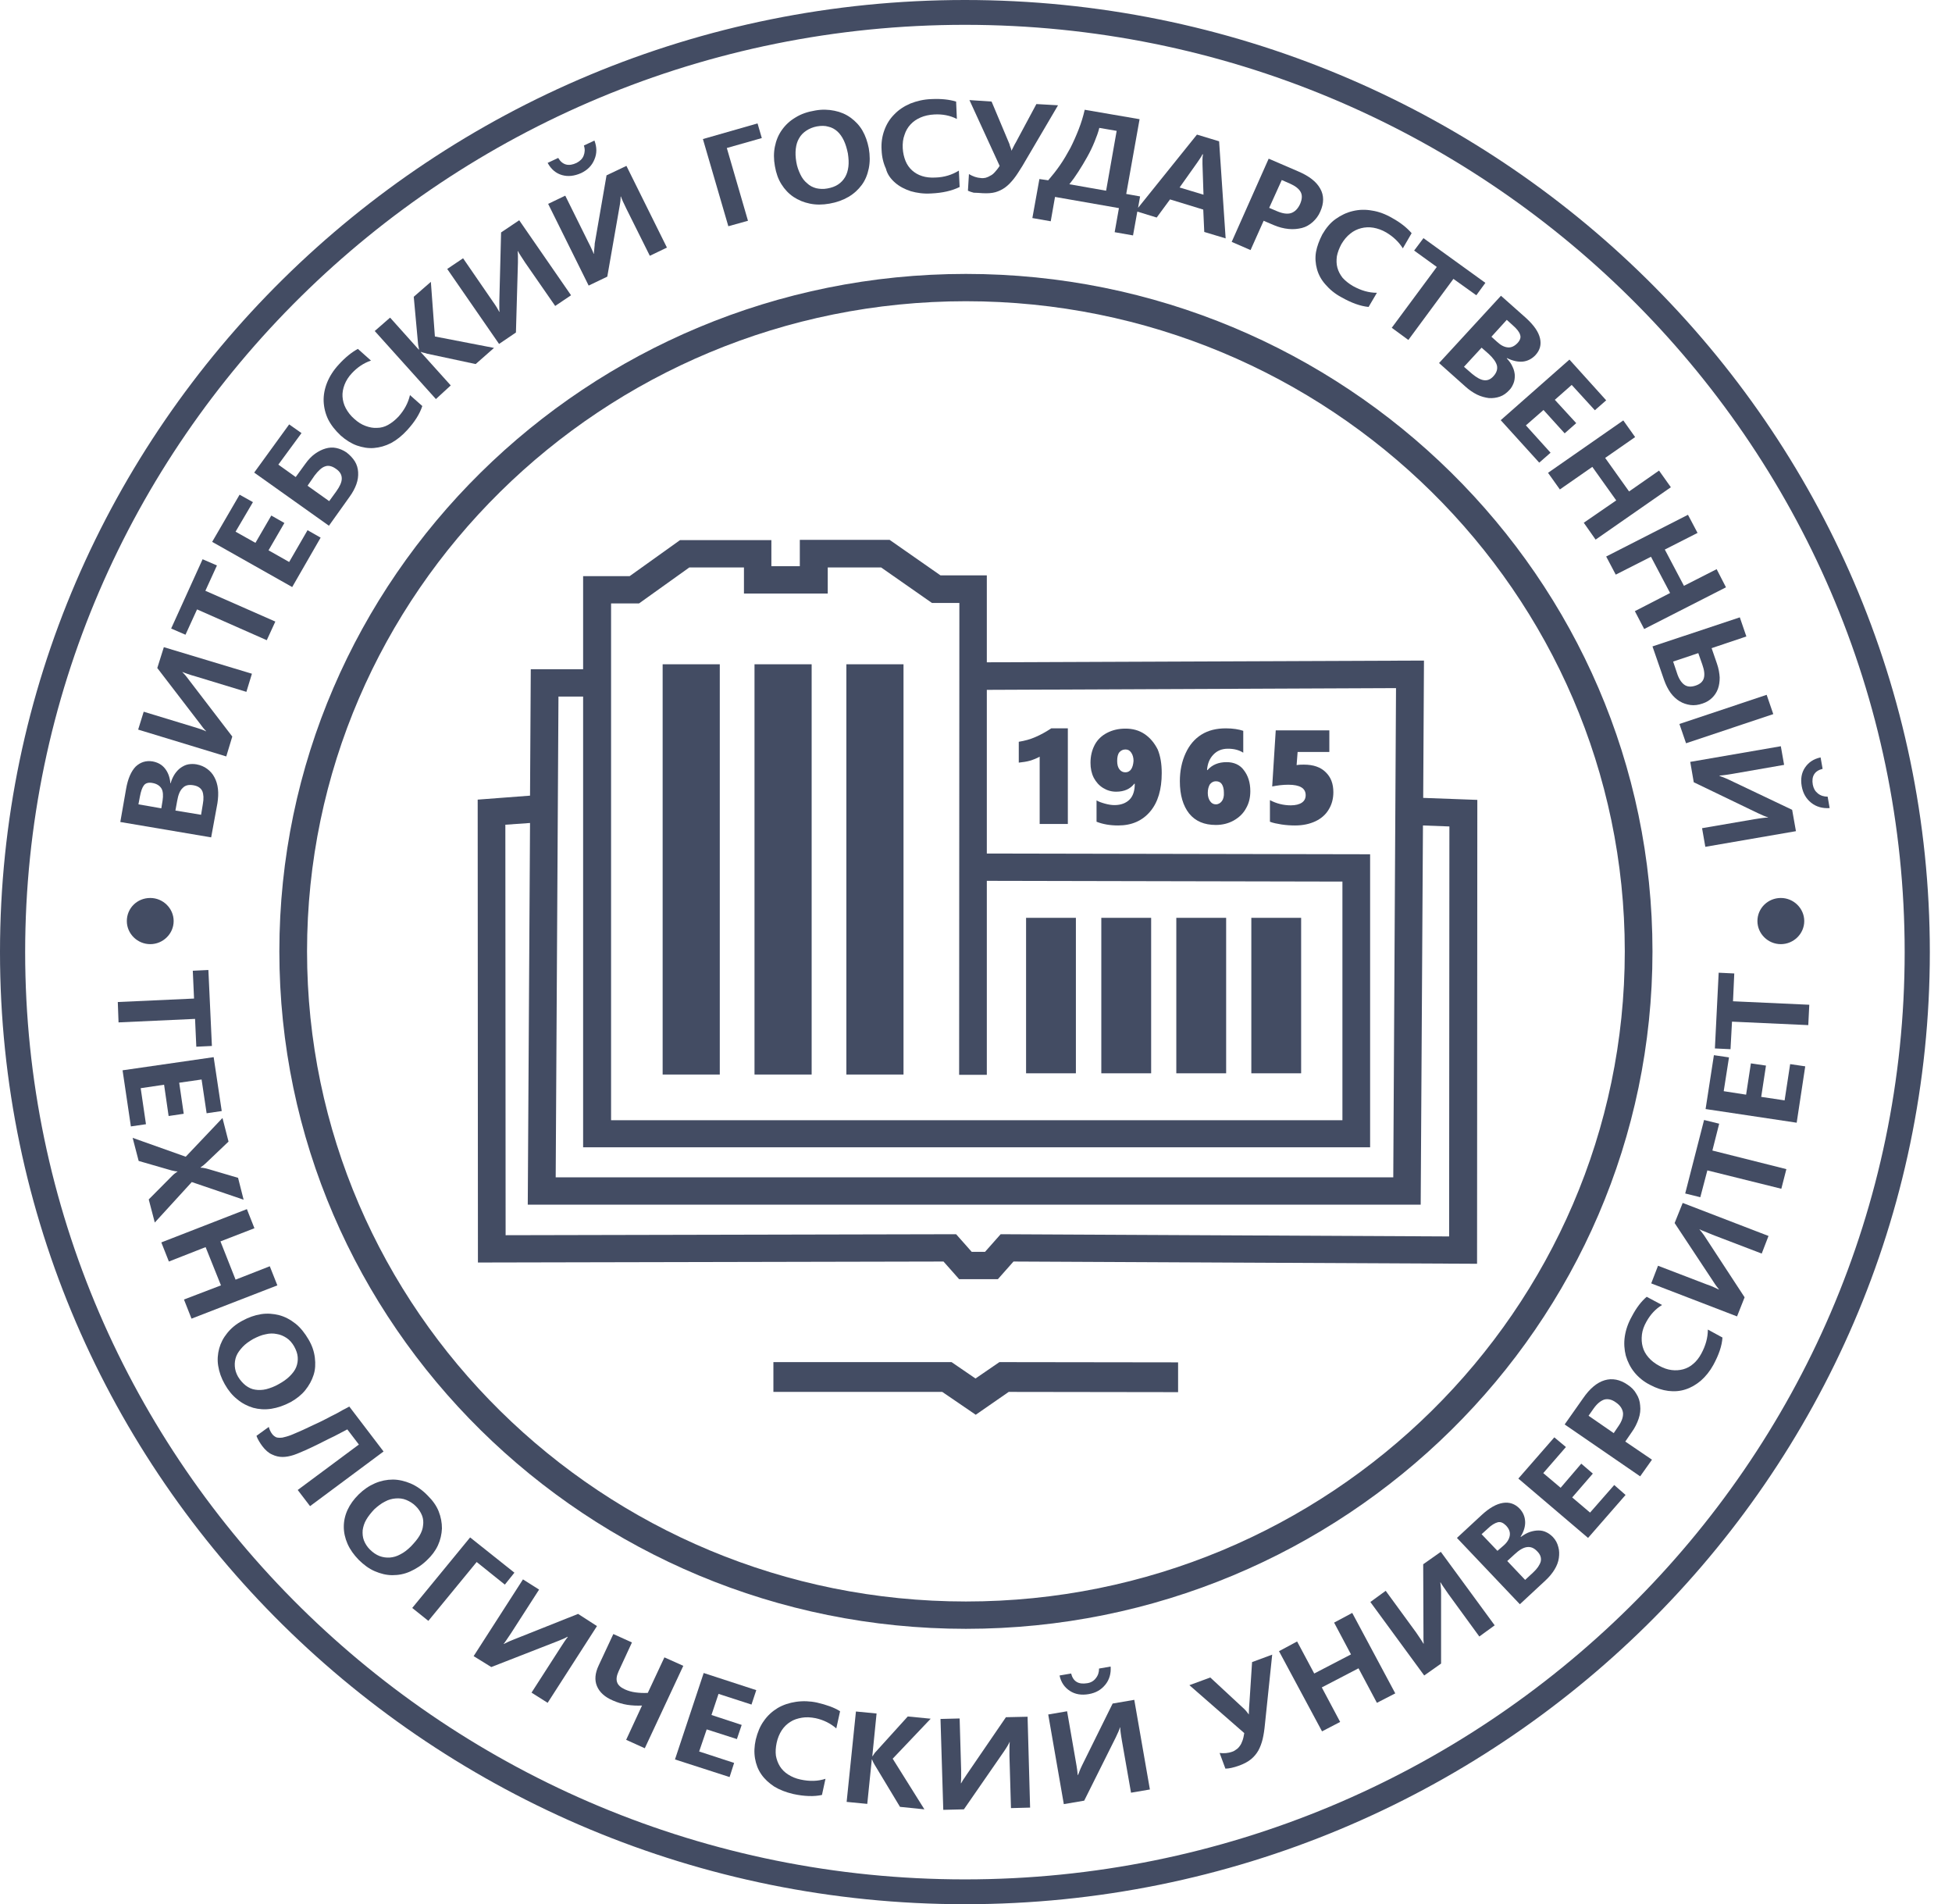 <svg width="81" height="79" viewBox="0 0 81 79" fill="none" xmlns="http://www.w3.org/2000/svg">
<path d="M5.263 38.212C5.263 38.738 5.702 39.17 6.235 39.17C6.767 39.17 7.206 38.738 7.206 38.212C7.206 37.687 6.767 37.254 6.235 37.254C5.692 37.254 5.263 37.676 5.263 38.212Z" fill="#434C63"/>
<path d="M40.04 0C17.963 0 0 17.72 0 39.5C0 61.28 17.963 79 40.04 79C62.117 79 80.08 61.28 80.08 39.5C80.08 17.72 62.117 0 40.04 0ZM40.04 77.97C18.537 77.97 1.044 60.713 1.044 39.5C1.044 18.287 18.537 1.03 40.04 1.03C61.543 1.03 79.036 18.287 79.036 39.5C79.036 60.713 61.543 77.97 40.04 77.97Z" fill="#434C63"/>
<path d="M11.592 39.469C11.592 54.964 24.375 67.575 40.082 67.575C55.789 67.575 68.571 54.964 68.571 39.469C68.571 23.974 55.789 11.364 40.082 11.364C24.375 11.364 11.592 23.974 11.592 39.469ZM40.082 12.497C55.151 12.497 67.422 24.592 67.422 39.469C67.422 54.346 55.162 66.441 40.082 66.441C25.002 66.441 12.741 54.346 12.741 39.469C12.741 24.592 25.002 12.497 40.082 12.497Z" fill="#434C63"/>
<path d="M9.023 33.319C9.054 33.112 9.065 32.917 9.044 32.731C9.023 32.546 8.971 32.381 8.898 32.247C8.825 32.103 8.72 31.989 8.595 31.897C8.47 31.804 8.323 31.742 8.156 31.711C8.041 31.691 7.927 31.691 7.812 31.711C7.697 31.732 7.603 31.783 7.509 31.845C7.415 31.907 7.331 32 7.258 32.103C7.185 32.216 7.122 32.34 7.081 32.494H7.07C7.049 32.237 6.966 32.031 6.84 31.876C6.715 31.722 6.548 31.629 6.329 31.588C6.057 31.546 5.827 31.619 5.629 31.804C5.441 32 5.305 32.309 5.232 32.731L4.992 34.102L8.762 34.74L9.023 33.319ZM6.746 33.215L6.694 33.535L5.744 33.37L5.807 33.04C5.848 32.824 5.901 32.669 5.974 32.577C6.047 32.484 6.172 32.453 6.329 32.484C6.506 32.515 6.632 32.597 6.705 32.721C6.767 32.834 6.778 33.009 6.746 33.215ZM8.417 33.36L8.344 33.803L7.279 33.627L7.352 33.226C7.394 32.978 7.467 32.793 7.582 32.69C7.686 32.577 7.833 32.546 8.021 32.577C8.209 32.608 8.334 32.69 8.396 32.824C8.449 32.958 8.459 33.133 8.417 33.36Z" fill="#434C63"/>
<path d="M9.639 30.557L7.864 28.239C7.801 28.157 7.749 28.085 7.697 28.023C7.645 27.961 7.603 27.92 7.571 27.889V27.879C7.624 27.899 7.697 27.93 7.791 27.961C7.885 27.992 8 28.033 8.125 28.064L10.224 28.703L10.454 27.951L6.799 26.849L6.527 27.714L8.282 30.001C8.344 30.084 8.396 30.156 8.438 30.207C8.48 30.259 8.522 30.3 8.553 30.331V30.341C8.511 30.32 8.438 30.29 8.355 30.259C8.271 30.228 8.156 30.197 8.031 30.156L5.963 29.527L5.733 30.269L9.389 31.382L9.639 30.557Z" fill="#434C63"/>
<path d="M9.002 23.459L8.407 23.201L7.102 26.076L7.697 26.333L8.177 25.282L11.07 26.56L11.425 25.787L8.522 24.51L9.002 23.459Z" fill="#434C63"/>
<path d="M13.305 22.305L12.762 21.996L11.999 23.315L11.143 22.831L11.801 21.697L11.258 21.388L10.6 22.521L9.775 22.058L10.496 20.832L9.942 20.523L8.804 22.48L12.125 24.355L13.305 22.305Z" fill="#434C63"/>
<path d="M14.495 20.626C14.631 20.44 14.725 20.265 14.788 20.09C14.851 19.915 14.871 19.75 14.861 19.585C14.851 19.431 14.809 19.276 14.725 19.142C14.642 19.008 14.527 18.885 14.38 18.771C14.245 18.678 14.099 18.617 13.952 18.586C13.806 18.555 13.66 18.565 13.514 18.606C13.367 18.648 13.221 18.72 13.075 18.823C12.929 18.926 12.793 19.07 12.668 19.245L12.271 19.791L11.55 19.276L12.511 17.968L11.999 17.607L10.548 19.606L13.649 21.811L14.495 20.626ZM13.054 19.729C13.211 19.523 13.357 19.389 13.493 19.348C13.629 19.297 13.785 19.338 13.942 19.451C14.109 19.564 14.182 19.698 14.182 19.853C14.182 20.008 14.099 20.183 13.952 20.389L13.66 20.791L12.762 20.152L13.054 19.729Z" fill="#434C63"/>
<path d="M14.14 18.071C14.349 18.256 14.579 18.4 14.809 18.483C15.049 18.565 15.279 18.606 15.519 18.586C15.759 18.565 15.989 18.503 16.229 18.38C16.459 18.256 16.678 18.081 16.887 17.854C17.211 17.504 17.42 17.164 17.524 16.845L17.012 16.391C16.939 16.711 16.782 17.009 16.532 17.288C16.396 17.432 16.25 17.545 16.104 17.628C15.957 17.71 15.801 17.751 15.644 17.751C15.488 17.762 15.331 17.731 15.164 17.669C14.997 17.607 14.851 17.514 14.704 17.38C14.548 17.247 14.433 17.092 14.349 16.937C14.266 16.783 14.224 16.618 14.213 16.453C14.203 16.288 14.234 16.123 14.297 15.959C14.36 15.794 14.464 15.629 14.6 15.485C14.83 15.238 15.091 15.062 15.394 14.959L14.851 14.475C14.6 14.609 14.328 14.825 14.057 15.124C13.838 15.361 13.681 15.608 13.576 15.866C13.472 16.123 13.42 16.391 13.43 16.649C13.441 16.907 13.503 17.164 13.618 17.401C13.743 17.648 13.921 17.865 14.14 18.071Z" fill="#434C63"/>
<path d="M18.704 15.99L17.461 14.609L17.472 14.599C17.514 14.619 17.555 14.63 17.608 14.64C17.649 14.65 17.691 14.661 17.712 14.671L19.738 15.104L20.5 14.434L18.046 13.96L17.879 11.693L17.169 12.312L17.346 14.248C17.346 14.29 17.357 14.331 17.367 14.382C17.378 14.424 17.378 14.465 17.388 14.496L17.378 14.506L16.187 13.177L15.55 13.733L18.088 16.556L18.704 15.99Z" fill="#434C63"/>
<path d="M21.409 13.795L21.492 10.89C21.492 10.787 21.492 10.694 21.492 10.612C21.492 10.529 21.482 10.467 21.482 10.426L21.492 10.416C21.513 10.467 21.555 10.529 21.607 10.612C21.66 10.694 21.722 10.787 21.795 10.9L23.038 12.693L23.696 12.25L21.545 9.138L20.793 9.643L20.72 12.507C20.72 12.61 20.72 12.703 20.72 12.765C20.72 12.827 20.72 12.889 20.73 12.93L20.72 12.94C20.699 12.899 20.657 12.837 20.615 12.755C20.563 12.672 20.5 12.579 20.427 12.476L19.216 10.715L18.558 11.158L20.709 14.269L21.409 13.795Z" fill="#434C63"/>
<path d="M24.657 10.364C24.646 10.426 24.646 10.488 24.646 10.529H24.636C24.615 10.488 24.594 10.416 24.552 10.334C24.511 10.251 24.469 10.148 24.406 10.035L23.456 8.118L22.746 8.458L24.427 11.848L25.2 11.477L25.701 8.613C25.722 8.51 25.733 8.427 25.743 8.345C25.753 8.263 25.753 8.201 25.753 8.16L25.764 8.149C25.785 8.201 25.806 8.273 25.847 8.355C25.889 8.448 25.941 8.551 25.994 8.664L26.965 10.612L27.675 10.272L25.994 6.882L25.169 7.274L24.678 10.107C24.678 10.21 24.657 10.303 24.657 10.364Z" fill="#434C63"/>
<path d="M23.32 7.263C23.571 7.335 23.832 7.305 24.114 7.181C24.375 7.057 24.563 6.872 24.667 6.614C24.772 6.367 24.772 6.109 24.667 5.831L24.229 6.037C24.281 6.192 24.27 6.326 24.218 6.46C24.166 6.594 24.062 6.686 23.926 6.758C23.602 6.913 23.341 6.851 23.163 6.552L22.725 6.758C22.871 7.026 23.07 7.191 23.32 7.263Z" fill="#434C63"/>
<path d="M31.038 9.159L30.16 6.14L31.612 5.728L31.435 5.12L29.168 5.769L30.223 9.386L31.038 9.159Z" fill="#434C63"/>
<path d="M32.427 7.645C32.562 7.861 32.73 8.036 32.928 8.17C33.126 8.304 33.356 8.397 33.607 8.448C33.858 8.5 34.129 8.5 34.421 8.448C34.714 8.397 34.975 8.304 35.205 8.17C35.434 8.036 35.612 7.871 35.758 7.675C35.904 7.48 35.998 7.243 36.051 6.985C36.103 6.728 36.103 6.449 36.051 6.151C35.998 5.883 35.915 5.636 35.789 5.419C35.664 5.203 35.497 5.028 35.299 4.883C35.1 4.739 34.881 4.646 34.63 4.595C34.38 4.543 34.108 4.533 33.826 4.585C33.513 4.636 33.241 4.729 33.011 4.873C32.782 5.007 32.594 5.182 32.448 5.388C32.301 5.594 32.207 5.821 32.155 6.079C32.103 6.336 32.103 6.604 32.155 6.892C32.207 7.191 32.291 7.428 32.427 7.645ZM33.158 5.739C33.231 5.605 33.335 5.502 33.461 5.419C33.586 5.337 33.732 5.275 33.899 5.244C34.077 5.213 34.233 5.213 34.369 5.254C34.515 5.285 34.641 5.357 34.745 5.45C34.85 5.543 34.944 5.677 35.017 5.831C35.09 5.986 35.142 6.161 35.184 6.367C35.215 6.573 35.225 6.748 35.205 6.913C35.184 7.078 35.142 7.222 35.069 7.346C34.996 7.469 34.902 7.572 34.776 7.655C34.651 7.737 34.505 7.789 34.327 7.82C34.16 7.851 34.014 7.84 33.868 7.809C33.722 7.768 33.596 7.706 33.492 7.603C33.377 7.511 33.283 7.387 33.21 7.232C33.137 7.078 33.074 6.913 33.043 6.717C33.011 6.522 33.001 6.346 33.022 6.171C33.043 5.996 33.085 5.862 33.158 5.739Z" fill="#434C63"/>
<path d="M37.147 7.583C37.325 7.737 37.544 7.851 37.795 7.933C38.045 8.005 38.327 8.046 38.641 8.026C39.121 8.005 39.507 7.912 39.821 7.758L39.789 7.078C39.507 7.253 39.184 7.356 38.808 7.366C38.609 7.377 38.421 7.356 38.265 7.305C38.097 7.253 37.962 7.171 37.847 7.068C37.732 6.965 37.638 6.831 37.575 6.676C37.513 6.521 37.471 6.346 37.46 6.151C37.45 5.945 37.471 5.759 37.534 5.594C37.586 5.429 37.669 5.285 37.784 5.162C37.899 5.038 38.035 4.945 38.202 4.873C38.369 4.801 38.557 4.76 38.766 4.749C39.111 4.729 39.424 4.791 39.706 4.935L39.675 4.214C39.403 4.131 39.058 4.09 38.651 4.111C38.327 4.121 38.035 4.193 37.774 4.296C37.513 4.409 37.293 4.554 37.116 4.739C36.928 4.925 36.792 5.141 36.698 5.399C36.604 5.656 36.562 5.924 36.583 6.233C36.594 6.511 36.656 6.769 36.761 6.995C36.823 7.243 36.97 7.428 37.147 7.583Z" fill="#434C63"/>
<path d="M40.771 8.015C40.98 8.026 41.157 8.015 41.304 7.974C41.45 7.933 41.596 7.861 41.721 7.768C41.847 7.675 41.962 7.552 42.076 7.408C42.191 7.263 42.296 7.088 42.421 6.892L43.904 4.368L43.006 4.317L42.233 5.759C42.191 5.842 42.139 5.934 42.097 6.006C42.056 6.089 42.014 6.171 41.972 6.254C41.962 6.202 41.951 6.151 41.93 6.109C41.909 6.068 41.899 6.017 41.888 5.976L41.147 4.214L40.228 4.152L41.481 6.882C41.419 6.985 41.345 7.068 41.283 7.14C41.22 7.212 41.157 7.263 41.084 7.294C41.022 7.335 40.959 7.356 40.896 7.377C40.834 7.387 40.771 7.397 40.708 7.387C40.531 7.377 40.364 7.315 40.207 7.222L40.165 7.912C40.238 7.943 40.312 7.974 40.406 7.995C40.51 7.995 40.625 8.005 40.771 8.015Z" fill="#434C63"/>
<path d="M43.131 7.428L42.839 9.046L43.601 9.18L43.779 8.17L46.431 8.634L46.254 9.633L47.016 9.767L47.194 8.778L47.998 9.025L48.551 8.273L49.93 8.695L49.972 9.623L50.859 9.89L50.588 5.862L49.669 5.584L47.225 8.623L47.309 8.149L46.734 8.046L47.288 4.945L45.011 4.554C44.948 4.832 44.865 5.1 44.76 5.368C44.656 5.635 44.541 5.893 44.416 6.14C44.28 6.388 44.144 6.625 43.987 6.851C43.831 7.078 43.664 7.284 43.497 7.48L43.131 7.428ZM49.679 6.748C49.721 6.686 49.763 6.625 49.804 6.563C49.846 6.501 49.878 6.449 49.898 6.398L49.919 6.408C49.909 6.46 49.898 6.532 49.898 6.604C49.898 6.676 49.898 6.748 49.898 6.81L49.94 8.077L48.948 7.778L49.679 6.748ZM44.75 7.119C44.875 6.923 45.001 6.717 45.115 6.511C45.23 6.305 45.335 6.089 45.418 5.883C45.502 5.677 45.575 5.481 45.617 5.306L46.337 5.429L45.899 7.912L44.374 7.644C44.499 7.49 44.625 7.315 44.75 7.119Z" fill="#434C63"/>
<path d="M52.436 9.159L52.844 9.334C53.063 9.427 53.261 9.478 53.47 9.499C53.669 9.52 53.857 9.499 54.024 9.458C54.191 9.417 54.347 9.324 54.473 9.211C54.598 9.097 54.713 8.953 54.786 8.778C54.943 8.428 54.943 8.108 54.786 7.83C54.629 7.541 54.327 7.305 53.867 7.109L52.645 6.583L51.11 10.035L51.893 10.375L52.436 9.159ZM53.188 7.469L53.522 7.614C53.752 7.717 53.898 7.83 53.971 7.964C54.045 8.098 54.034 8.263 53.951 8.458C53.857 8.664 53.731 8.788 53.575 8.84C53.418 8.891 53.219 8.86 52.979 8.757L52.666 8.623L53.188 7.469Z" fill="#434C63"/>
<path d="M54.608 10.457C54.567 10.704 54.588 10.941 54.65 11.168C54.713 11.395 54.828 11.611 55.005 11.807C55.172 12.002 55.392 12.188 55.663 12.332C56.081 12.569 56.457 12.703 56.791 12.734L57.136 12.147C56.802 12.147 56.478 12.054 56.144 11.868C55.966 11.765 55.83 11.652 55.715 11.529C55.611 11.395 55.538 11.261 55.496 11.106C55.454 10.952 55.454 10.797 55.475 10.632C55.507 10.467 55.569 10.303 55.663 10.127C55.768 9.952 55.883 9.808 56.029 9.695C56.165 9.581 56.321 9.509 56.478 9.468C56.635 9.427 56.812 9.417 56.99 9.447C57.167 9.478 57.345 9.54 57.522 9.643C57.815 9.818 58.044 10.035 58.212 10.303L58.577 9.674C58.389 9.458 58.128 9.241 57.773 9.046C57.491 8.881 57.209 8.778 56.937 8.737C56.655 8.685 56.394 8.695 56.133 8.757C55.872 8.819 55.642 8.932 55.423 9.087C55.204 9.241 55.026 9.458 54.87 9.726C54.744 9.973 54.65 10.22 54.608 10.457Z" fill="#434C63"/>
<path d="M61.637 11.735L59.068 9.88L58.681 10.395L59.621 11.075L57.752 13.599L58.441 14.104L60.311 11.57L61.261 12.25L61.637 11.735Z" fill="#434C63"/>
<path d="M60.801 16.031C60.958 16.175 61.125 16.288 61.292 16.371C61.459 16.453 61.627 16.494 61.783 16.515C61.94 16.525 62.096 16.505 62.243 16.453C62.389 16.402 62.514 16.309 62.629 16.185C62.713 16.103 62.765 16 62.807 15.897C62.848 15.794 62.859 15.681 62.859 15.567C62.848 15.454 62.827 15.341 62.765 15.217C62.713 15.093 62.629 14.98 62.525 14.867L62.535 14.856C62.765 14.97 62.984 15.021 63.193 15.001C63.391 14.98 63.569 14.887 63.715 14.733C63.903 14.527 63.966 14.3 63.903 14.032C63.84 13.764 63.653 13.496 63.329 13.198L62.284 12.27L59.715 15.062L60.801 16.031ZM62.525 13.27L62.775 13.496C62.942 13.641 63.047 13.774 63.078 13.888C63.12 14.001 63.078 14.114 62.974 14.228C62.848 14.362 62.713 14.424 62.577 14.413C62.431 14.403 62.284 14.331 62.128 14.187L61.888 13.97L62.525 13.27ZM61.773 14.681C61.961 14.856 62.075 15.011 62.117 15.165C62.149 15.31 62.107 15.454 61.981 15.598C61.856 15.742 61.721 15.794 61.574 15.773C61.428 15.753 61.271 15.66 61.094 15.516L60.749 15.217L61.48 14.424L61.773 14.681Z" fill="#434C63"/>
<path d="M63.872 19.194L64.342 18.782L63.318 17.648L64.049 17.009L64.927 17.978L65.407 17.555L64.519 16.587L65.219 15.969L66.18 17.02L66.65 16.608L65.125 14.918L62.274 17.432L63.872 19.194Z" fill="#434C63"/>
<path d="M67.36 17.442L64.237 19.616L64.728 20.306L66.075 19.369L67.067 20.76L65.72 21.687L66.211 22.387L69.334 20.214L68.843 19.523L67.6 20.389L66.608 18.998L67.851 18.133L67.36 17.442Z" fill="#434C63"/>
<path d="M67.047 23.84L68.509 23.098L69.302 24.602L67.84 25.355L68.227 26.096L71.621 24.366L71.234 23.613L69.877 24.304L69.083 22.799L70.441 22.109L70.044 21.357L66.65 23.088L67.047 23.84Z" fill="#434C63"/>
<path d="M73.309 28.826L69.689 30.036L69.964 30.836L73.584 29.626L73.309 28.826Z" fill="#434C63"/>
<path d="M69.052 28.208C69.125 28.414 69.219 28.6 69.323 28.744C69.438 28.899 69.563 29.012 69.699 29.094C69.835 29.177 69.992 29.228 70.148 29.249C70.305 29.27 70.472 29.249 70.65 29.187C70.806 29.136 70.942 29.053 71.046 28.95C71.151 28.847 71.234 28.724 71.287 28.579C71.339 28.435 71.36 28.28 71.36 28.105C71.349 27.93 71.318 27.735 71.245 27.528L71.025 26.89L72.467 26.405L72.195 25.612L68.571 26.818L69.052 28.208ZM70.472 27.096L70.639 27.57C70.723 27.807 70.743 27.992 70.702 28.136C70.66 28.28 70.545 28.384 70.357 28.445C70.169 28.507 70.013 28.497 69.887 28.404C69.762 28.311 69.657 28.147 69.584 27.91L69.428 27.446L70.472 27.096Z" fill="#434C63"/>
<path d="M70.284 32.453L72.937 33.731C73.031 33.772 73.114 33.813 73.187 33.844C73.26 33.875 73.323 33.895 73.365 33.906V33.916C73.313 33.916 73.229 33.926 73.135 33.937C73.041 33.947 72.926 33.968 72.79 33.988L70.629 34.359L70.764 35.132L74.524 34.483L74.367 33.597L71.746 32.35C71.652 32.309 71.569 32.268 71.506 32.247C71.443 32.226 71.391 32.206 71.349 32.185V32.175C71.401 32.175 71.475 32.165 71.569 32.154C71.663 32.144 71.777 32.123 71.903 32.103L74.033 31.732L73.897 30.959L70.138 31.608L70.284 32.453Z" fill="#434C63"/>
<path d="M75.161 33.308C75.37 33.473 75.631 33.545 75.923 33.525L75.84 33.051C75.683 33.051 75.547 33.009 75.433 32.917C75.318 32.824 75.255 32.711 75.224 32.556C75.161 32.206 75.297 31.979 75.631 31.897L75.547 31.423C75.255 31.485 75.046 31.629 74.9 31.845C74.754 32.062 74.712 32.319 74.764 32.618C74.816 32.906 74.942 33.133 75.161 33.308Z" fill="#434C63"/>
<path d="M8.052 41.427L4.888 41.571L4.919 42.416L8.094 42.271L8.146 43.425L8.793 43.394L8.647 40.242L8 40.273L8.052 41.427Z" fill="#434C63"/>
<path d="M5.838 45.146L6.809 45.002L6.997 46.3L7.624 46.207L7.436 44.919L8.365 44.785L8.574 46.186L9.201 46.094L8.866 43.858L5.086 44.404L5.431 46.732L6.057 46.64L5.838 45.146Z" fill="#434C63"/>
<path d="M10.109 49.772L9.879 48.865L8.658 48.505C8.595 48.484 8.543 48.474 8.49 48.463C8.438 48.453 8.386 48.443 8.323 48.443V48.432C8.417 48.37 8.501 48.298 8.574 48.226L9.483 47.361L9.232 46.382L7.707 47.989L5.504 47.206L5.754 48.164L7.112 48.556C7.164 48.566 7.216 48.577 7.258 48.587C7.3 48.597 7.331 48.597 7.363 48.597V48.608C7.321 48.638 7.279 48.659 7.248 48.69C7.216 48.711 7.185 48.741 7.154 48.772L6.172 49.761L6.423 50.719L7.958 49.04L10.109 49.772Z" fill="#434C63"/>
<path d="M11.195 52.533L9.775 53.089L9.148 51.502L10.558 50.956L10.245 50.163L6.694 51.544L7.008 52.337L8.532 51.739L9.169 53.326L7.634 53.913L7.947 54.707L11.509 53.326L11.195 52.533Z" fill="#434C63"/>
<path d="M11.258 58.446C11.519 58.405 11.791 58.312 12.062 58.168C12.302 58.034 12.511 57.869 12.668 57.674C12.825 57.478 12.939 57.272 13.012 57.045C13.086 56.819 13.096 56.582 13.065 56.324C13.033 56.066 12.95 55.819 12.804 55.572C12.647 55.304 12.469 55.078 12.261 54.913C12.052 54.748 11.822 54.624 11.582 54.562C11.341 54.501 11.091 54.48 10.83 54.521C10.569 54.562 10.308 54.655 10.046 54.799C9.796 54.933 9.597 55.098 9.43 55.304C9.263 55.51 9.159 55.716 9.096 55.943C9.034 56.169 9.013 56.417 9.054 56.664C9.096 56.922 9.18 57.169 9.326 57.426C9.472 57.684 9.639 57.89 9.848 58.055C10.046 58.22 10.266 58.333 10.506 58.405C10.736 58.467 10.986 58.488 11.258 58.446ZM10.193 57.478C10.078 57.385 9.973 57.272 9.879 57.117C9.796 56.973 9.754 56.829 9.744 56.685C9.733 56.54 9.754 56.396 9.806 56.262C9.859 56.128 9.953 56.005 10.067 55.881C10.182 55.757 10.329 55.654 10.506 55.551C10.684 55.459 10.851 55.386 11.018 55.356C11.185 55.314 11.341 55.314 11.488 55.345C11.634 55.366 11.77 55.428 11.895 55.51C12.02 55.593 12.125 55.716 12.208 55.861C12.292 56.015 12.344 56.159 12.354 56.303C12.365 56.448 12.344 56.582 12.292 56.716C12.24 56.849 12.146 56.973 12.02 57.097C11.895 57.22 11.749 57.323 11.561 57.426C11.383 57.529 11.206 57.591 11.049 57.633C10.882 57.674 10.725 57.674 10.59 57.653C10.443 57.633 10.318 57.571 10.193 57.478Z" fill="#434C63"/>
<path d="M14.495 58.354C14.318 58.446 14.14 58.539 13.984 58.632C13.817 58.714 13.66 58.797 13.503 58.879C13.347 58.962 13.19 59.034 13.033 59.106C12.877 59.178 12.73 59.25 12.574 59.322C12.375 59.415 12.208 59.477 12.072 59.538C11.937 59.59 11.812 59.621 11.717 59.642C11.623 59.652 11.54 59.652 11.467 59.631C11.404 59.6 11.341 59.559 11.289 59.487C11.227 59.405 11.185 59.312 11.153 59.199L10.642 59.569C10.694 59.714 10.778 59.848 10.882 59.992C11.007 60.157 11.143 60.28 11.289 60.342C11.435 60.414 11.582 60.445 11.728 60.445C11.874 60.445 12.031 60.414 12.187 60.363C12.344 60.311 12.501 60.239 12.668 60.167C12.783 60.115 12.898 60.064 13.023 60.002C13.148 59.94 13.284 59.879 13.42 59.806C13.556 59.734 13.712 59.662 13.879 59.58C14.036 59.497 14.213 59.405 14.412 59.301L14.892 59.93L12.354 61.815L12.866 62.485L15.916 60.218L14.495 58.354Z" fill="#434C63"/>
<path d="M18.172 64.113C18.276 63.886 18.328 63.649 18.339 63.412C18.339 63.175 18.297 62.938 18.203 62.701C18.109 62.464 17.952 62.248 17.743 62.042C17.524 61.815 17.284 61.651 17.044 61.547C16.803 61.444 16.542 61.383 16.302 61.383C16.052 61.383 15.801 61.434 15.561 61.537C15.32 61.64 15.091 61.795 14.882 62.001C14.683 62.197 14.527 62.413 14.422 62.64C14.318 62.866 14.266 63.103 14.266 63.34C14.266 63.577 14.318 63.814 14.422 64.051C14.527 64.288 14.683 64.504 14.882 64.71C15.091 64.916 15.31 65.081 15.55 65.184C15.79 65.287 16.031 65.349 16.281 65.349C16.532 65.349 16.772 65.308 17.023 65.195C17.273 65.081 17.503 64.937 17.722 64.721C17.91 64.546 18.067 64.34 18.172 64.113ZM17.409 63.711C17.326 63.855 17.2 63.999 17.054 64.154C16.908 64.298 16.762 64.412 16.615 64.484C16.469 64.566 16.323 64.607 16.177 64.618C16.031 64.628 15.884 64.607 15.749 64.556C15.613 64.504 15.477 64.412 15.352 64.288C15.237 64.175 15.153 64.041 15.101 63.907C15.049 63.773 15.039 63.629 15.049 63.484C15.07 63.34 15.112 63.196 15.195 63.052C15.279 62.907 15.394 62.763 15.529 62.619C15.675 62.485 15.822 62.372 15.968 62.3C16.114 62.217 16.271 62.176 16.417 62.166C16.563 62.155 16.709 62.166 16.856 62.227C17.002 62.289 17.127 62.361 17.253 62.485C17.378 62.609 17.461 62.743 17.514 62.877C17.566 63.011 17.576 63.155 17.555 63.289C17.545 63.423 17.493 63.567 17.409 63.711Z" fill="#434C63"/>
<path d="M20.949 65.741L21.346 65.246L19.508 63.783L17.106 66.709L17.775 67.245L19.78 64.803L20.949 65.741Z" fill="#434C63"/>
<path d="M23.988 66.956L21.294 68.028C21.19 68.069 21.116 68.1 21.054 68.131C20.991 68.162 20.949 68.182 20.908 68.203H20.897C20.928 68.162 20.97 68.11 21.023 68.028C21.075 67.945 21.137 67.863 21.21 67.75L22.37 65.947L21.701 65.524L19.654 68.708L20.386 69.161L23.132 68.09C23.226 68.048 23.31 68.017 23.383 67.987C23.456 67.956 23.508 67.925 23.55 67.904L23.56 67.915C23.529 67.956 23.477 68.017 23.424 68.1C23.372 68.182 23.31 68.275 23.236 68.388L22.056 70.222L22.725 70.645L24.772 67.461L23.988 66.956Z" fill="#434C63"/>
<path d="M27.57 68.759L26.881 70.233C26.693 70.243 26.526 70.233 26.369 70.212C26.213 70.191 26.067 70.15 25.931 70.088C25.753 70.006 25.649 69.913 25.607 69.79C25.565 69.666 25.586 69.522 25.67 69.336L26.223 68.141L25.451 67.791L24.845 69.089C24.688 69.419 24.667 69.707 24.772 69.954C24.876 70.202 25.095 70.408 25.44 70.552C25.628 70.634 25.826 70.696 26.025 70.727C26.223 70.758 26.432 70.768 26.641 70.758L25.983 72.18L26.756 72.53L28.354 69.11L27.57 68.759Z" fill="#434C63"/>
<path d="M31.184 70.717L31.382 70.119L29.2 69.408L28.009 72.994L30.275 73.725L30.463 73.138L29.012 72.664L29.325 71.747L30.578 72.149L30.777 71.562L29.523 71.15L29.816 70.274L31.184 70.717Z" fill="#434C63"/>
<path d="M33.032 70.603C32.751 70.645 32.5 70.727 32.27 70.861C32.051 70.995 31.852 71.17 31.696 71.397C31.539 71.613 31.435 71.871 31.361 72.169C31.299 72.448 31.288 72.705 31.33 72.952C31.372 73.2 31.456 73.416 31.591 73.612C31.727 73.808 31.905 73.972 32.124 74.117C32.343 74.251 32.604 74.354 32.907 74.426C33.377 74.529 33.784 74.539 34.108 74.467L34.254 73.797C33.941 73.9 33.596 73.91 33.22 73.828C33.022 73.787 32.855 73.715 32.709 73.622C32.562 73.529 32.448 73.416 32.364 73.282C32.281 73.148 32.228 73.004 32.197 72.839C32.176 72.674 32.187 72.499 32.228 72.303C32.27 72.108 32.343 71.933 32.437 71.788C32.531 71.644 32.657 71.52 32.792 71.438C32.928 71.345 33.095 71.294 33.273 71.263C33.45 71.232 33.638 71.242 33.847 71.283C34.181 71.356 34.463 71.5 34.703 71.706L34.86 70.995C34.62 70.84 34.296 70.727 33.899 70.634C33.617 70.573 33.314 70.562 33.032 70.603Z" fill="#434C63"/>
<path d="M37.669 71.211L36.353 72.664C36.322 72.695 36.291 72.726 36.27 72.767C36.249 72.808 36.218 72.839 36.207 72.86H36.197L36.374 71.088L35.518 71.005L35.132 74.755L35.988 74.838L36.176 72.994H36.186C36.207 73.035 36.218 73.076 36.239 73.117C36.26 73.159 36.28 73.189 36.291 73.21L37.346 74.961L38.359 75.064L37.043 72.963L38.62 71.304L37.669 71.211Z" fill="#434C63"/>
<path d="M41.742 71.242L40.113 73.622C40.05 73.715 40.009 73.787 39.967 73.838C39.935 73.89 39.904 73.941 39.883 73.983H39.873C39.873 73.931 39.883 73.859 39.883 73.766C39.883 73.674 39.883 73.56 39.883 73.426L39.821 71.294L39.027 71.314L39.142 75.085L39.998 75.064L41.659 72.664C41.721 72.582 41.763 72.499 41.805 72.437C41.847 72.365 41.878 72.314 41.888 72.272H41.899C41.899 72.324 41.888 72.406 41.888 72.499C41.888 72.592 41.888 72.715 41.888 72.839L41.951 75.013L42.745 74.992L42.64 71.222L41.742 71.242Z" fill="#434C63"/>
<path d="M46.17 70.675L44.896 73.251C44.854 73.344 44.813 73.426 44.792 73.488C44.771 73.55 44.75 73.602 44.729 73.643H44.719C44.719 73.591 44.708 73.519 44.698 73.426C44.687 73.334 44.666 73.22 44.645 73.097L44.28 70.995L43.497 71.129L44.144 74.848L44.99 74.704L46.296 72.087C46.337 71.994 46.379 71.912 46.41 71.84C46.442 71.768 46.463 71.706 46.473 71.665H46.483C46.483 71.716 46.494 71.799 46.504 71.891C46.515 71.984 46.536 72.097 46.557 72.231L46.933 74.374L47.716 74.24L47.068 70.521L46.17 70.675Z" fill="#434C63"/>
<path d="M45.115 69.831C44.75 69.892 44.531 69.759 44.447 69.429L43.967 69.511C44.029 69.8 44.175 70.006 44.395 70.15C44.614 70.294 44.875 70.336 45.178 70.284C45.471 70.233 45.69 70.109 45.867 69.892C46.035 69.686 46.108 69.429 46.087 69.14L45.606 69.223C45.606 69.377 45.565 69.511 45.471 69.625C45.387 69.738 45.262 69.81 45.115 69.831Z" fill="#434C63"/>
<path d="M51.851 70.573C51.841 70.665 51.841 70.768 51.831 70.851C51.831 70.943 51.82 71.036 51.82 71.129C51.789 71.088 51.757 71.046 51.726 71.005C51.695 70.964 51.663 70.933 51.632 70.902L50.222 69.594L49.355 69.913L51.632 71.901C51.611 72.025 51.59 72.128 51.559 72.211C51.528 72.293 51.496 72.376 51.444 72.437C51.402 72.499 51.35 72.551 51.298 72.582C51.246 72.623 51.194 72.654 51.131 72.674C50.964 72.736 50.786 72.746 50.609 72.726L50.849 73.375C50.922 73.375 51.005 73.365 51.099 73.344C51.194 73.323 51.308 73.292 51.444 73.241C51.632 73.169 51.789 73.086 51.914 72.983C52.039 72.88 52.133 72.767 52.217 72.623C52.29 72.489 52.353 72.324 52.395 72.149C52.436 71.974 52.468 71.768 52.489 71.541L52.791 68.646L51.956 68.955L51.851 70.573Z" fill="#434C63"/>
<path d="M55.36 67.317L56.06 68.636L54.535 69.429L53.825 68.1L53.073 68.502L54.859 71.829L55.611 71.438L54.849 70.006L56.373 69.213L57.136 70.645L57.898 70.253L56.112 66.915L55.36 67.317Z" fill="#434C63"/>
<path d="M59.057 64.896L59.068 67.76C59.068 67.863 59.068 67.956 59.068 68.017C59.068 68.079 59.078 68.131 59.078 68.182L59.068 68.193C59.047 68.151 59.005 68.09 58.953 68.007C58.901 67.925 58.838 67.832 58.765 67.729L57.501 65.998L56.864 66.462L59.099 69.511L59.799 69.017V66.112C59.799 66.008 59.799 65.916 59.788 65.844C59.778 65.761 59.778 65.699 59.767 65.658L59.778 65.648C59.809 65.699 59.841 65.761 59.903 65.844C59.956 65.926 60.029 66.019 60.102 66.132L61.386 67.894L62.023 67.43L59.788 64.381L59.057 64.896Z" fill="#434C63"/>
<path d="M64.436 63.763C64.352 63.68 64.258 63.608 64.164 63.567C64.06 63.515 63.955 63.495 63.84 63.495C63.726 63.495 63.611 63.515 63.485 63.556C63.36 63.598 63.235 63.67 63.109 63.763L63.099 63.752C63.235 63.536 63.297 63.319 63.287 63.124C63.276 62.918 63.203 62.743 63.057 62.588C62.869 62.392 62.639 62.31 62.368 62.351C62.096 62.392 61.804 62.557 61.48 62.856L60.457 63.804L63.068 66.555L64.133 65.566C64.29 65.421 64.415 65.267 64.509 65.112C64.603 64.958 64.665 64.793 64.686 64.638C64.707 64.484 64.707 64.329 64.665 64.185C64.624 64.02 64.551 63.886 64.436 63.763ZM62.138 64.34L61.48 63.649L61.731 63.422C61.888 63.268 62.034 63.186 62.149 63.155C62.264 63.124 62.378 63.175 62.493 63.289C62.619 63.422 62.671 63.556 62.65 63.701C62.629 63.845 62.545 63.989 62.389 64.123L62.138 64.34ZM63.621 65.236L63.287 65.545L62.545 64.762L62.848 64.484C63.036 64.309 63.203 64.206 63.36 64.185C63.517 64.164 63.653 64.216 63.788 64.36C63.924 64.494 63.966 64.638 63.934 64.782C63.893 64.927 63.788 65.081 63.621 65.236Z" fill="#434C63"/>
<path d="M65.981 62.753L65.24 62.124L66.096 61.135L65.616 60.723L64.76 61.723L64.039 61.115L64.979 60.033L64.498 59.631L63.005 61.341L65.898 63.804L67.454 62.021L66.984 61.609L65.981 62.753Z" fill="#434C63"/>
<path d="M67.704 59.425C67.84 59.24 67.934 59.044 67.997 58.858C68.06 58.673 68.081 58.488 68.06 58.312C68.049 58.137 67.997 57.972 67.903 57.828C67.819 57.674 67.694 57.55 67.537 57.447C67.224 57.231 66.9 57.169 66.587 57.262C66.274 57.354 65.971 57.602 65.689 58.014L64.927 59.096L68.06 61.249L68.55 60.558L67.443 59.806L67.704 59.425ZM67.151 59.178L66.963 59.456L65.919 58.735L66.128 58.436C66.274 58.23 66.42 58.117 66.566 58.065C66.712 58.024 66.879 58.055 67.047 58.178C67.234 58.302 67.329 58.457 67.349 58.621C67.36 58.786 67.297 58.972 67.151 59.178Z" fill="#434C63"/>
<path d="M70.597 56.159C70.503 56.334 70.388 56.479 70.263 56.582C70.138 56.695 69.992 56.767 69.845 56.808C69.689 56.849 69.532 56.86 69.365 56.839C69.198 56.819 69.02 56.757 68.853 56.664C68.676 56.571 68.519 56.448 68.404 56.314C68.289 56.18 68.206 56.036 68.164 55.871C68.122 55.716 68.112 55.551 68.133 55.366C68.154 55.191 68.216 55.016 68.321 54.83C68.488 54.531 68.697 54.305 68.968 54.14L68.331 53.8C68.112 53.985 67.903 54.253 67.715 54.614C67.558 54.892 67.464 55.17 67.422 55.448C67.381 55.727 67.402 55.994 67.464 56.242C67.537 56.489 67.652 56.726 67.819 56.932C67.987 57.138 68.206 57.323 68.477 57.457C68.728 57.591 68.979 57.674 69.229 57.705C69.48 57.736 69.72 57.715 69.939 57.643C70.169 57.571 70.378 57.447 70.576 57.282C70.775 57.107 70.952 56.891 71.099 56.623C71.328 56.2 71.454 55.83 71.475 55.49L70.869 55.16C70.869 55.5 70.775 55.83 70.597 56.159Z" fill="#434C63"/>
<path d="M69.49 50.74L71.078 53.141C71.14 53.233 71.182 53.305 71.224 53.357C71.266 53.408 71.297 53.45 71.328 53.491V53.501C71.287 53.481 71.224 53.45 71.13 53.408C71.046 53.367 70.942 53.326 70.817 53.285L68.801 52.512L68.519 53.244L72.08 54.614L72.394 53.821L70.796 51.379C70.744 51.297 70.691 51.214 70.639 51.152C70.587 51.09 70.556 51.039 70.524 51.008V50.998C70.576 51.029 70.639 51.059 70.733 51.09C70.827 51.132 70.931 51.173 71.057 51.224L73.104 52.007L73.386 51.276L69.825 49.906L69.49 50.74Z" fill="#434C63"/>
<path d="M70.848 48.556L73.918 49.318L74.127 48.504L71.057 47.732L71.339 46.619L70.712 46.465L69.929 49.514L70.556 49.669L70.848 48.556Z" fill="#434C63"/>
<path d="M74.054 45.651L73.083 45.506L73.281 44.208L72.655 44.116L72.456 45.414L71.527 45.27L71.746 43.868L71.12 43.776L70.775 46.011L74.555 46.578L74.91 44.239L74.284 44.147L74.054 45.651Z" fill="#434C63"/>
<path d="M71.871 42.385L75.036 42.529L75.078 41.684L71.913 41.54L71.965 40.386L71.318 40.355L71.161 43.497L71.809 43.528L71.871 42.385Z" fill="#434C63"/>
<path d="M72.926 38.212C72.926 38.738 73.365 39.17 73.897 39.17C74.43 39.17 74.869 38.738 74.869 38.212C74.869 37.687 74.43 37.254 73.897 37.254C73.365 37.254 72.926 37.676 72.926 38.212Z" fill="#434C63"/>
<path d="M44.645 38.078H42.578V44.528H44.645V38.078Z" fill="#434C63"/>
<path d="M47.768 38.078H45.7V44.528H47.768V38.078Z" fill="#434C63"/>
<path d="M50.88 38.078H48.812V44.528H50.88V38.078Z" fill="#434C63"/>
<path d="M53.992 38.078H51.925V44.528H53.992V38.078Z" fill="#434C63"/>
<path d="M29.868 27.559H27.497V44.579H29.868V27.559Z" fill="#434C63"/>
<path d="M33.68 27.559H31.309V44.579H33.68V27.559Z" fill="#434C63"/>
<path d="M37.492 27.559H35.121V44.579H37.492V27.559Z" fill="#434C63"/>
<path d="M42.964 30.578C42.755 30.671 42.526 30.733 42.275 30.774V31.639C42.452 31.619 42.609 31.598 42.745 31.557C42.881 31.515 43.016 31.464 43.142 31.392V34.184H44.311V30.217H43.622C43.403 30.362 43.183 30.485 42.964 30.578Z" fill="#434C63"/>
<path d="M47.496 30.454C47.267 30.3 47.006 30.228 46.703 30.228C46.41 30.228 46.16 30.29 45.941 30.403C45.721 30.516 45.544 30.681 45.429 30.897C45.314 31.114 45.251 31.361 45.251 31.649C45.251 31.876 45.293 32.082 45.387 32.268C45.481 32.443 45.606 32.587 45.773 32.69C45.941 32.793 46.118 32.845 46.316 32.845C46.651 32.845 46.901 32.731 47.068 32.515H47.089C47.089 32.803 47.016 33.03 46.87 33.174C46.724 33.319 46.515 33.401 46.243 33.401C46.128 33.401 45.993 33.38 45.846 33.339C45.7 33.298 45.585 33.257 45.502 33.205V34.091C45.763 34.194 46.055 34.246 46.4 34.246C46.964 34.246 47.403 34.05 47.726 33.669C48.05 33.288 48.207 32.752 48.207 32.072C48.207 31.691 48.154 31.371 48.04 31.093C47.904 30.825 47.726 30.609 47.496 30.454ZM46.943 31.907C46.891 31.989 46.807 32.041 46.692 32.041C46.598 32.041 46.515 32 46.452 31.917C46.389 31.835 46.358 31.722 46.358 31.567C46.358 31.402 46.389 31.279 46.452 31.206C46.515 31.134 46.598 31.093 46.703 31.093C46.807 31.093 46.88 31.134 46.943 31.227C47.006 31.32 47.037 31.433 47.037 31.567C47.027 31.711 46.995 31.825 46.943 31.907Z" fill="#434C63"/>
<path d="M50.901 31.619C50.556 31.619 50.295 31.732 50.107 31.948H50.087C50.107 31.68 50.191 31.474 50.348 31.309C50.504 31.145 50.703 31.062 50.953 31.062C51.204 31.062 51.413 31.114 51.59 31.227V30.32C51.413 30.259 51.162 30.217 50.87 30.217C50.473 30.217 50.139 30.3 49.857 30.475C49.575 30.65 49.355 30.908 49.199 31.248C49.042 31.588 48.959 31.979 48.959 32.412C48.959 32.989 49.094 33.432 49.345 33.751C49.606 34.071 49.972 34.225 50.452 34.225C50.724 34.225 50.974 34.163 51.194 34.04C51.413 33.916 51.59 33.751 51.705 33.535C51.831 33.319 51.883 33.081 51.883 32.824C51.883 32.463 51.789 32.175 51.611 31.948C51.455 31.732 51.204 31.619 50.901 31.619ZM50.703 33.236C50.64 33.319 50.556 33.37 50.452 33.37C50.358 33.37 50.275 33.329 50.212 33.236C50.149 33.143 50.118 33.03 50.118 32.896C50.118 32.752 50.149 32.639 50.201 32.546C50.264 32.463 50.348 32.412 50.452 32.412C50.567 32.412 50.651 32.453 50.703 32.535C50.755 32.618 50.786 32.731 50.786 32.876C50.797 33.03 50.765 33.154 50.703 33.236Z" fill="#434C63"/>
<path d="M54.107 31.722C54.013 31.722 53.919 31.722 53.804 31.742L53.846 31.196H55.162V30.3H52.938L52.791 32.628C53 32.587 53.219 32.556 53.46 32.556C53.94 32.556 54.18 32.7 54.18 32.989C54.18 33.123 54.128 33.226 54.024 33.298C53.919 33.37 53.763 33.411 53.564 33.411C53.261 33.411 52.969 33.339 52.697 33.195V34.091C52.823 34.143 52.99 34.174 53.178 34.205C53.376 34.235 53.564 34.246 53.742 34.246C54.066 34.246 54.347 34.184 54.588 34.071C54.828 33.957 55.016 33.792 55.141 33.576C55.266 33.37 55.329 33.133 55.329 32.865C55.329 32.515 55.225 32.237 55.005 32.031C54.797 31.825 54.494 31.722 54.107 31.722Z" fill="#434C63"/>
<path d="M19.832 52.378L39.152 52.337L39.8 53.069H41.408L42.056 52.337L61.292 52.43L61.303 33.185L59.057 33.102L59.089 27.405L40.949 27.477V23.871H39.027L36.917 22.398H33.189V23.49H32.009V22.408H28.218L26.129 23.902H24.197V27.765H22.025L21.994 33.009L19.822 33.174L19.832 52.378ZM25.357 25.035H26.516L28.605 23.541H30.871V24.623H34.348V23.541H36.562L38.672 25.015H39.81L39.8 44.59H40.949V36.543L55.705 36.574V46.475H25.357V25.035ZM23.174 28.899H24.197V47.598H56.854V35.441L40.949 35.41V28.62L57.929 28.548L57.815 48.844H23.059L23.174 28.899ZM21.994 34.143L21.9 49.978H58.953L59.047 34.246L60.144 34.287L60.133 51.296L41.523 51.204L40.875 51.935H40.322L39.675 51.204L20.981 51.245L20.97 34.215L21.994 34.143Z" fill="#434C63"/>
<path d="M41.857 57.746L48.886 57.756V56.52L41.471 56.51L40.479 57.19L39.486 56.51H32.093V57.746H39.1L40.489 58.694L41.857 57.746Z" fill="#434C63"/>
</svg>
